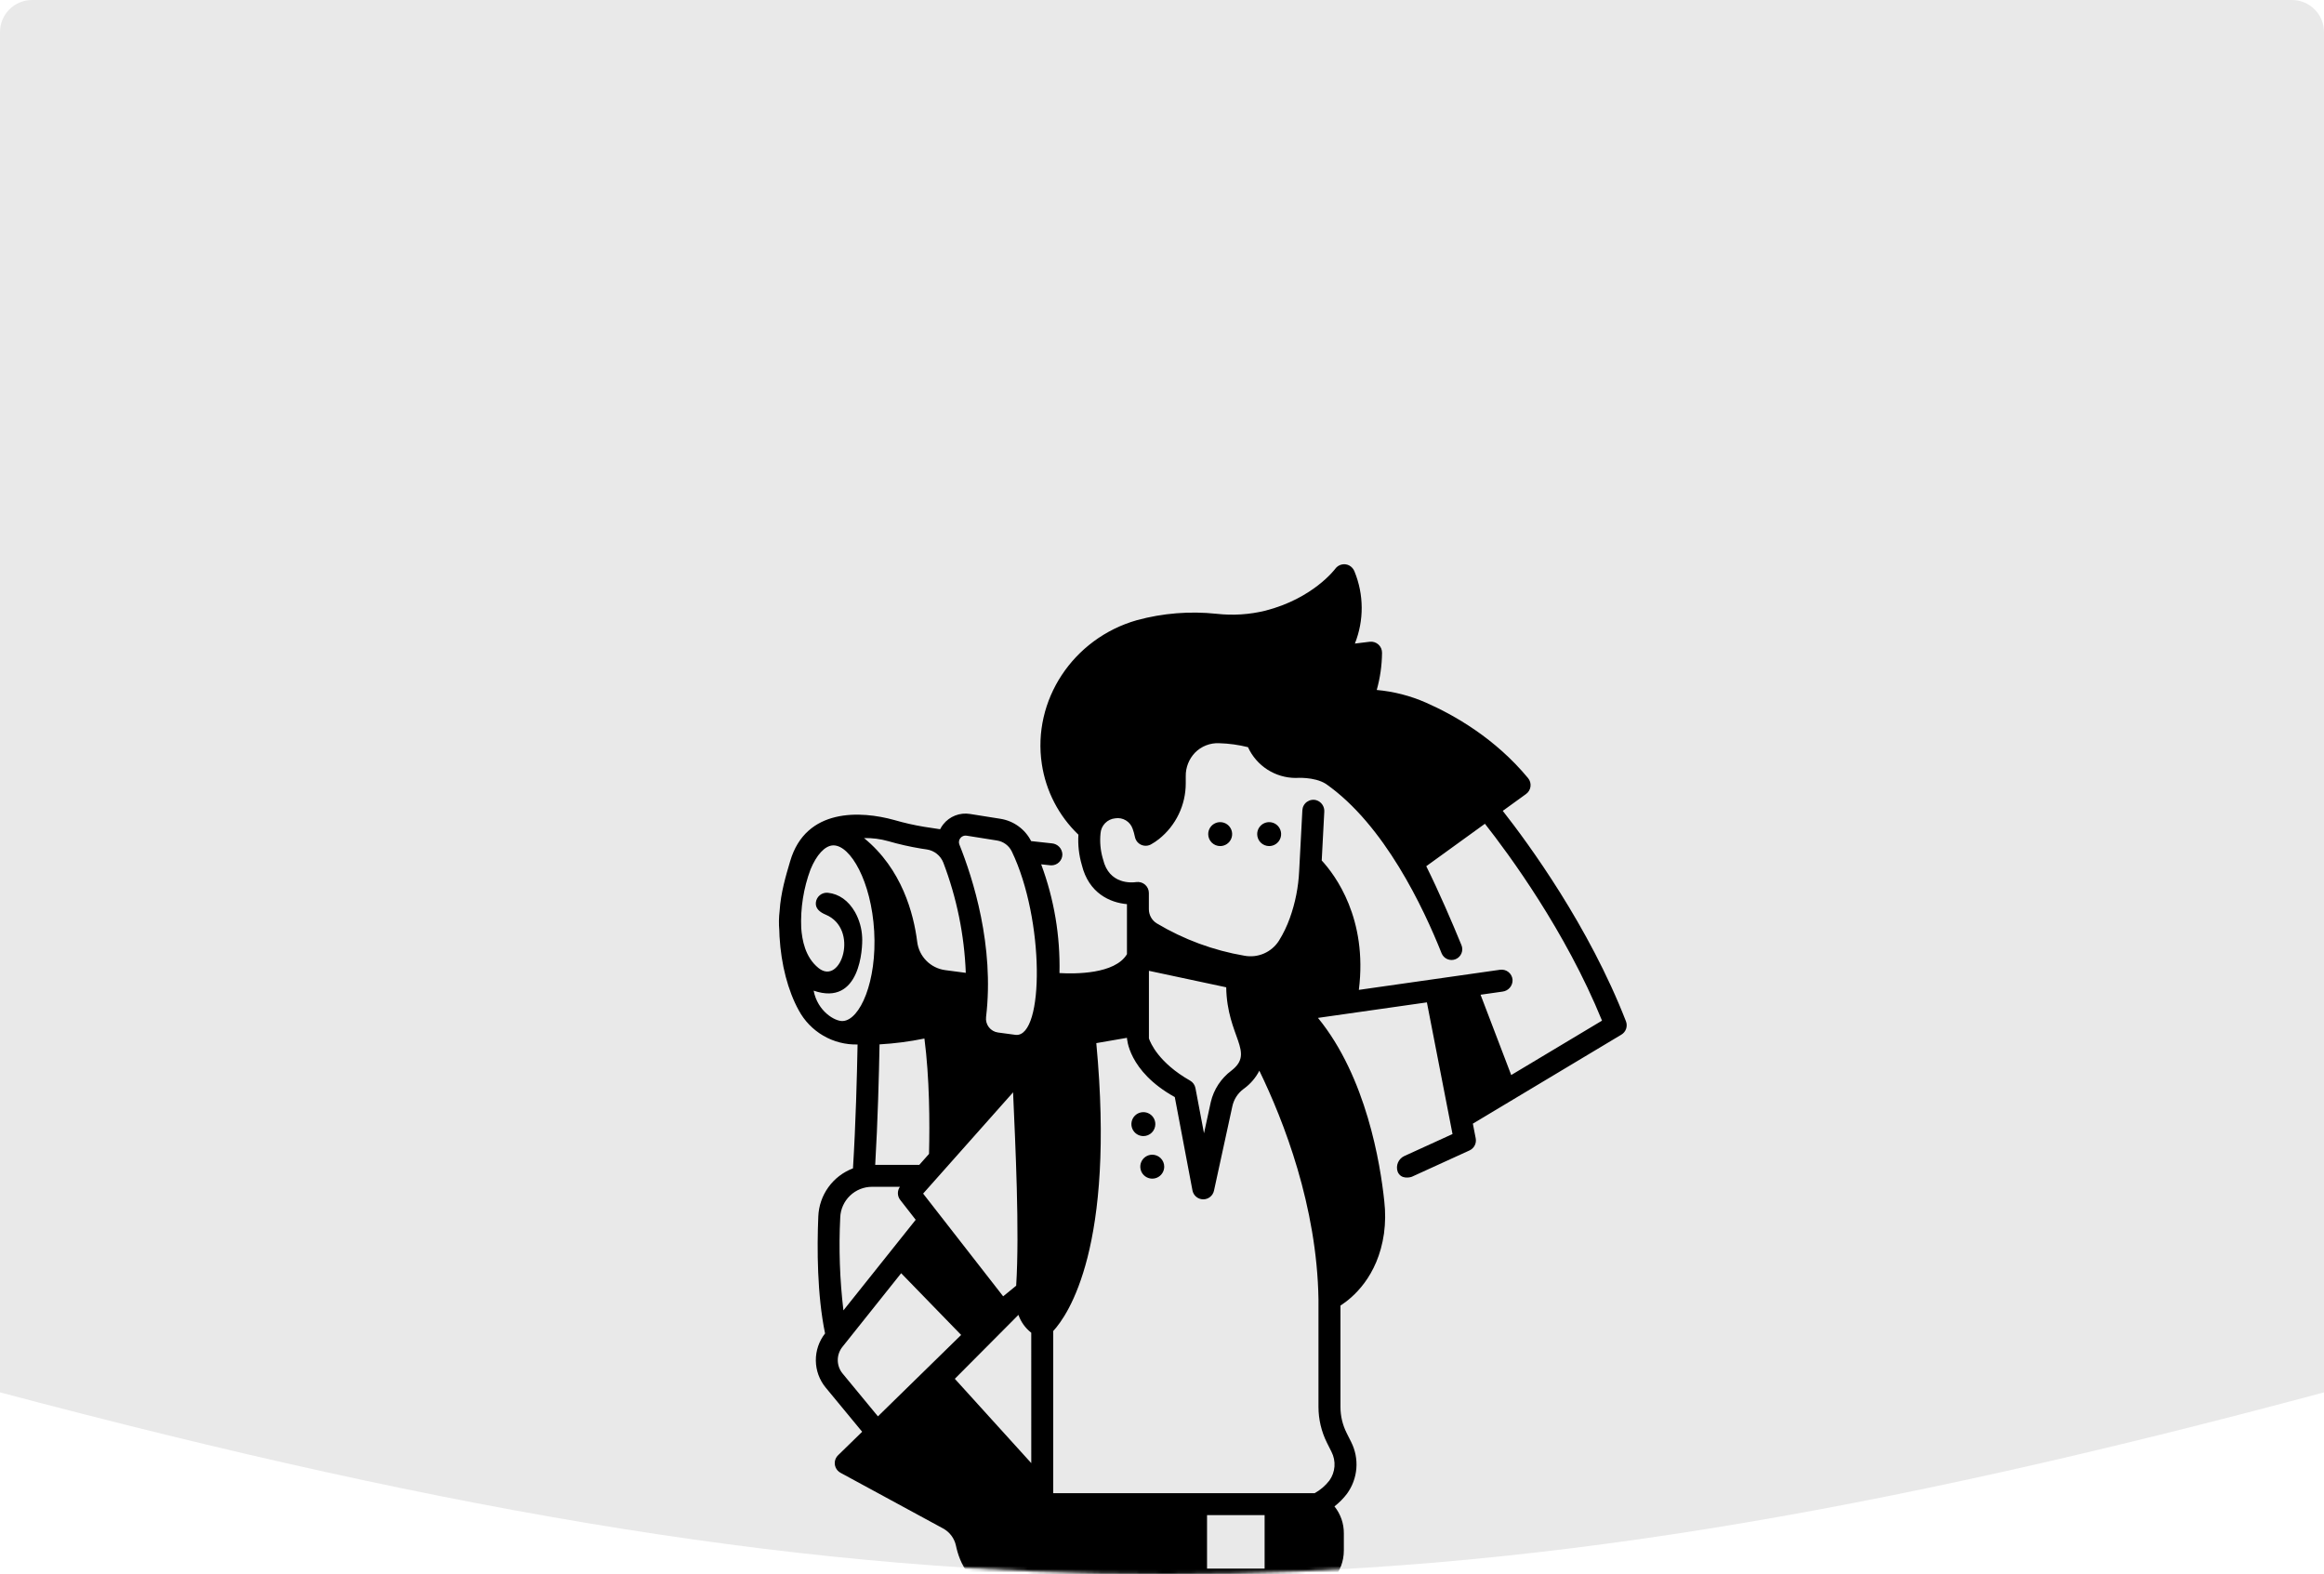 <svg width="725" height="491" viewBox="0 0 725 491" fill="none" xmlns="http://www.w3.org/2000/svg">
<path d="M0 10C0 4.477 4.477 0 10 0H715C720.523 0 725 4.477 725 10V434.311C444.025 509.747 285.294 510.046 0 434.311V10Z" fill="#E9E9E9"/>
<mask id="mask0" style="mask-type:alpha" maskUnits="userSpaceOnUse" x="0" y="0" width="725" height="491">
<path d="M0 10C0 4.477 4.477 0 10 0H715C720.523 0 725 4.477 725 10V434.311C444.025 509.747 285.294 510.046 0 434.311V10Z" fill="#CC6060"/>
</mask>
<g mask="url(#mask0)">
<path d="M380.649 263.911C381.388 263.911 382.109 263.692 382.723 263.282C383.337 262.872 383.816 262.289 384.098 261.607C384.381 260.925 384.455 260.174 384.311 259.45C384.166 258.726 383.811 258.061 383.289 257.539C382.767 257.017 382.102 256.661 381.378 256.517C380.653 256.373 379.903 256.447 379.221 256.729C378.539 257.012 377.956 257.49 377.545 258.104C377.135 258.718 376.916 259.44 376.916 260.178C376.916 261.168 377.31 262.118 378.01 262.818C378.71 263.518 379.659 263.911 380.649 263.911Z" fill="black"/>
<path d="M395.928 263.911C396.667 263.911 397.388 263.692 398.002 263.282C398.616 262.872 399.095 262.289 399.377 261.607C399.66 260.925 399.734 260.174 399.59 259.45C399.446 258.726 399.09 258.061 398.568 257.539C398.046 257.017 397.381 256.661 396.657 256.517C395.932 256.373 395.182 256.447 394.5 256.729C393.818 257.012 393.235 257.49 392.824 258.104C392.414 258.718 392.195 259.44 392.195 260.178C392.195 260.669 392.292 261.154 392.479 261.607C392.667 262.06 392.942 262.472 393.288 262.818C393.635 263.165 394.047 263.44 394.5 263.627C394.953 263.815 395.438 263.911 395.928 263.911V263.911Z" fill="black"/>
<path d="M360.42 350.641C360.42 349.903 360.202 349.181 359.791 348.567C359.381 347.953 358.798 347.474 358.116 347.192C357.434 346.909 356.684 346.835 355.959 346.979C355.235 347.123 354.57 347.478 354.048 348C353.526 348.522 353.17 349.187 353.026 349.912C352.882 350.636 352.956 351.386 353.238 352.069C353.521 352.751 353.999 353.334 354.613 353.744C355.227 354.154 355.949 354.373 356.687 354.373C357.677 354.373 358.626 353.98 359.326 353.28C360.026 352.58 360.42 351.631 360.42 350.641Z" fill="black"/>
<path d="M359.461 360.182C358.723 360.182 358.001 360.401 357.387 360.811C356.773 361.222 356.295 361.805 356.012 362.487C355.73 363.169 355.656 363.92 355.8 364.644C355.944 365.368 356.299 366.033 356.821 366.555C357.343 367.077 358.009 367.433 358.733 367.577C359.457 367.721 360.207 367.647 360.89 367.364C361.572 367.082 362.155 366.603 362.565 365.989C362.975 365.375 363.194 364.654 363.194 363.915C363.194 362.925 362.801 361.976 362.101 361.276C361.401 360.576 360.451 360.182 359.461 360.182Z" fill="black"/>
<path d="M243.182 292.13C243.682 300.862 245.808 309.03 249.171 315.13C250.946 318.432 253.601 321.177 256.842 323.061C260.082 324.945 263.782 325.894 267.529 325.802C267.352 335.372 266.952 350.759 266.096 364.442C263.019 365.604 260.353 367.646 258.429 370.314C256.505 372.981 255.409 376.156 255.278 379.442C254.86 389.461 254.898 403.852 257.389 415.93C255.494 418.342 254.479 421.328 254.51 424.394C254.542 427.461 255.618 430.425 257.562 432.797L268.962 446.603L261.515 453.864C261.033 454.316 260.687 454.893 260.515 455.531C260.327 456.272 260.391 457.053 260.697 457.753C261.003 458.453 261.533 459.031 262.204 459.396L294.173 476.745C295.195 477.293 296.086 478.057 296.784 478.983C297.482 479.909 297.971 480.976 298.216 482.109C299.286 487.194 302.706 496.139 313.523 496.139H408.023C414.202 496.139 419.229 490.521 419.229 483.615V478.289C419.249 475.232 418.215 472.261 416.301 469.877C417.775 468.74 419.09 467.411 420.212 465.926C421.892 463.616 422.902 460.886 423.13 458.039C423.358 455.191 422.796 452.336 421.505 449.787L420.089 446.958C418.83 444.444 418.174 441.67 418.174 438.858V407.241C421.948 404.822 429.821 398.268 431.749 384.79C432.2 381.454 432.234 378.075 431.849 374.731C430.632 363.064 426.249 335.945 411.156 317.505L445.136 312.665L453.129 353.737L438.081 360.605C437.202 361.014 436.504 361.732 436.121 362.622C435.737 363.512 435.694 364.513 436 365.432C437.011 368.052 440.049 367.24 440.5 367.032L458.426 358.851C459.126 358.532 459.698 357.986 460.05 357.302C460.402 356.617 460.513 355.835 460.366 355.079L459.474 350.494L505.799 322.738C506.491 322.327 507.016 321.684 507.28 320.923C507.544 320.163 507.531 319.333 507.242 318.581C495.679 288.861 476.814 263.123 468.806 252.928L476.068 247.675C476.448 247.401 476.767 247.051 477.007 246.648C477.246 246.245 477.4 245.797 477.459 245.332C477.518 244.868 477.482 244.395 477.351 243.945C477.221 243.495 477 243.077 476.701 242.715C466.442 230.309 453.677 223.045 444.771 219.136C439.923 217.014 434.763 215.691 429.491 215.218C430.55 211.45 431.105 207.559 431.142 203.645C431.152 203.155 431.055 202.668 430.86 202.218C430.665 201.768 430.376 201.365 430.012 201.036C429.647 200.707 429.217 200.461 428.749 200.313C428.281 200.165 427.787 200.12 427.3 200.179L422.673 200.745C425.545 193.529 425.506 185.481 422.565 178.292C422.256 177.455 421.645 176.765 420.852 176.355C420.126 175.997 419.296 175.906 418.509 176.099C417.723 176.293 417.03 176.758 416.552 177.412C416.485 177.505 409.661 186.676 394.708 190.493C389.751 191.702 384.619 192.029 379.548 191.46C371.201 190.572 362.762 191.247 354.662 193.452C334.742 199.126 321.997 218.423 325.013 238.338C326.275 246.739 330.288 254.485 336.423 260.36C336.226 263.541 336.584 266.732 337.483 269.79C339.652 278.674 346.338 281.559 351.568 282.023V297.64C347.807 303.9 335.347 303.808 330.515 303.522C330.783 291.957 328.846 280.446 324.808 269.604C325.747 269.704 326.682 269.804 327.64 269.904C327.759 269.917 327.879 269.923 327.999 269.923C328.901 269.922 329.767 269.565 330.408 268.93C331.048 268.295 331.413 267.433 331.422 266.53C331.403 265.654 331.059 264.815 330.459 264.176C329.858 263.537 329.042 263.143 328.168 263.069C325.95 262.837 323.792 262.6 321.675 262.361C320.744 260.53 319.392 258.945 317.731 257.736C316.07 256.527 314.146 255.728 312.117 255.404L302.623 253.896C301.063 253.639 299.462 253.805 297.988 254.377C296.514 254.949 295.22 255.907 294.242 257.149C293.874 257.621 293.553 258.127 293.283 258.661C291.435 258.386 289.768 258.131 288.343 257.909C285.177 257.386 282.044 256.676 278.961 255.782C268.596 252.899 251.417 251.915 246.51 268.597C245.156 273.197 243.578 278.397 243.21 284.145V284.162C242.969 286.153 242.935 288.164 243.11 290.162C243.135 290.816 243.142 291.466 243.182 292.13ZM394.511 489.281H376.55V472.613H394.511V489.281ZM344.117 268.066C344.092 267.961 344.056 267.839 344.017 267.737C343.291 265.212 343.055 262.57 343.323 259.955C343.406 258.755 343.913 257.623 344.753 256.762C345.593 255.901 346.712 255.367 347.91 255.255C349.06 255.069 350.238 255.297 351.235 255.9C352.232 256.502 352.981 257.44 353.35 258.544C353.632 259.321 353.857 260.118 354.022 260.927C354.138 261.577 354.427 262.184 354.858 262.683C355.367 263.248 356.049 263.628 356.797 263.763C357.546 263.899 358.318 263.782 358.992 263.431C359.887 262.94 360.738 262.374 361.535 261.737C364.156 259.649 366.27 256.996 367.72 253.975C369.17 250.954 369.919 247.645 369.909 244.294V242.113C369.87 239.401 370.894 236.781 372.761 234.813C373.744 233.802 374.931 233.013 376.243 232.498C377.555 231.983 378.962 231.754 380.37 231.826C383.391 231.912 386.393 232.326 389.324 233.06C390.628 235.919 392.725 238.343 395.367 240.045C398.008 241.747 401.082 242.655 404.224 242.66C404.224 242.66 409.945 242.205 413.591 244.487C431.891 257.251 444.091 283.229 449.723 297.354C449.888 297.762 450.132 298.133 450.441 298.446C450.749 298.759 451.117 299.009 451.522 299.18C451.927 299.351 452.361 299.441 452.801 299.445C453.241 299.448 453.677 299.365 454.084 299.199C454.492 299.034 454.863 298.79 455.176 298.482C455.489 298.173 455.739 297.806 455.91 297.401C456.081 296.996 456.171 296.561 456.174 296.122C456.178 295.682 456.094 295.246 455.929 294.838C453.082 287.86 448.923 278.213 444.94 270.191L463.24 256.952C470.697 266.42 488.374 290.407 499.768 318.362L471.443 335.333L461.879 310.282L468.739 309.305C469.633 309.196 470.452 308.752 471.031 308.063C471.61 307.374 471.907 306.491 471.861 305.592C471.822 305.127 471.688 304.675 471.468 304.264C471.248 303.853 470.946 303.491 470.58 303.201C470.215 302.91 469.794 302.698 469.344 302.576C468.894 302.454 468.423 302.426 467.961 302.492L423.911 308.767C426.711 286.531 416.523 272.944 412.327 268.406L413.127 253.206C413.181 252.416 412.967 251.63 412.518 250.977C412.07 250.323 411.414 249.84 410.657 249.606C410.162 249.464 409.641 249.436 409.133 249.523C408.625 249.611 408.143 249.812 407.723 250.111C407.303 250.41 406.957 250.8 406.709 251.252C406.461 251.704 406.317 252.206 406.29 252.72L405.29 271.681C405.06 276.686 404.082 281.628 402.39 286.344C401.503 288.831 400.355 291.216 398.964 293.46C397.836 295.219 396.208 296.601 394.29 297.43C392.372 298.258 390.25 298.495 388.196 298.111C378.546 296.467 369.284 293.049 360.879 288.03C360.127 287.568 359.505 286.921 359.071 286.151C358.638 285.381 358.408 284.514 358.403 283.63V278.53C358.4 278.038 358.292 277.552 358.085 277.105C357.878 276.659 357.578 276.261 357.205 275.94C356.832 275.619 356.394 275.382 355.922 275.244C355.449 275.107 354.952 275.072 354.465 275.142C353.081 275.348 345.984 275.953 344.117 268.066ZM358.422 302.819L382.531 307.962C382.789 323.462 391.602 328.188 384.154 333.95C380.928 336.356 378.651 339.821 377.725 343.737L375.602 353.494L372.934 339.405C372.841 338.917 372.643 338.456 372.353 338.052C372.064 337.648 371.69 337.312 371.258 337.066C361.468 331.51 358.899 325.319 358.422 323.908V302.819ZM328.57 415.175C333.226 410.146 347.97 388.854 342.004 325.375L351.568 323.724C351.568 323.724 351.837 334.088 366.489 342.204L372.002 371.313C372.149 372.09 372.56 372.792 373.165 373.3C373.77 373.808 374.532 374.092 375.322 374.102H375.369C376.152 374.102 376.91 373.834 377.52 373.343C378.129 372.852 378.551 372.167 378.717 371.402L384.422 345.19C384.866 342.988 386.11 341.029 387.914 339.69L388.241 339.451C390.181 338.004 391.763 336.132 392.868 333.979C400.488 349.679 410.85 376.226 411.314 405.287V438.853C411.319 442.729 412.222 446.55 413.951 450.018L415.369 452.849C416.096 454.258 416.42 455.84 416.306 457.421C416.192 459.003 415.643 460.522 414.721 461.811C413.472 463.427 411.907 464.77 410.121 465.76H328.57V415.175ZM262.125 379.724C262.228 377.157 263.322 374.73 265.178 372.952C267.033 371.175 269.505 370.186 272.074 370.193H280.742C280.315 370.792 280.093 371.512 280.107 372.247C280.122 372.982 280.374 373.693 280.824 374.273L285.662 380.482L263.117 408.74C261.97 399.114 261.638 389.407 262.125 379.724ZM289.825 359.924L286.788 363.343H273.03C273.83 349.851 274.213 335.038 274.384 325.769C279.089 325.499 283.767 324.889 288.384 323.945C289.979 336.194 290.064 350.02 289.82 359.921L289.825 359.924ZM316.042 340.726C316.755 357.018 318.087 383.926 317.008 401.044L312.95 404.355L287.981 372.311L316.042 340.726ZM273.882 441.797L262.847 428.429C261.894 427.265 261.367 425.809 261.354 424.304C261.341 422.799 261.844 421.335 262.777 420.154L281.131 397.148L299.842 416.405L273.882 441.797ZM321.717 456.385L297.87 430.085L317.712 410.145C318.486 412.346 319.874 414.279 321.712 415.715L321.717 456.385ZM299.6 261.424C299.826 261.134 300.127 260.911 300.469 260.777C300.812 260.644 301.185 260.606 301.547 260.667L311.042 262.176C312.027 262.332 312.96 262.723 313.761 263.318C314.563 263.912 315.208 264.691 315.642 265.589C325.866 286.795 325.788 323.331 316.96 322.817L311.35 322.064C310.218 321.912 309.19 321.32 308.491 320.416C307.792 319.512 307.477 318.369 307.615 317.234C310.251 295.064 303.536 274.021 299.298 263.451C299.161 263.118 299.117 262.753 299.17 262.396C299.223 262.039 299.372 261.704 299.6 261.424ZM277.125 262.384C280.464 263.351 283.857 264.119 287.286 264.684L289.142 264.966C290.28 265.139 291.354 265.607 292.254 266.324C293.155 267.041 293.851 267.983 294.274 269.053C298.471 280.061 300.841 291.681 301.29 303.453L294.841 302.601C292.616 302.3 290.553 301.268 288.977 299.669C287.401 298.069 286.399 295.992 286.13 293.762C285.046 285.118 281.418 271.079 269.539 261.413C272.102 261.36 274.659 261.687 277.125 262.384ZM252.85 271.2C254.722 266.644 257.319 263.84 259.798 263.7C259.869 263.7 259.939 263.694 260.011 263.694C265.326 263.694 271.821 274.973 272.711 290.444C273.611 306.122 268.289 318.179 262.936 318.485C260.451 318.635 255.045 315.429 253.826 309.011C268.38 314.023 269.154 295.711 268.962 292.385C268.845 289.625 268.085 286.93 266.741 284.515C264.685 280.931 261.759 278.844 258.28 278.479C257.377 278.385 256.472 278.653 255.766 279.225C255.06 279.797 254.61 280.626 254.515 281.529C254.315 283.411 255.815 284.565 257.565 285.295C268.133 289.707 262.406 307.613 255.359 301.961C251.113 298.554 250.226 293.095 249.951 289.476C249.69 283.252 250.675 277.038 252.85 271.2Z" fill="black"/>
</g>
</svg>
